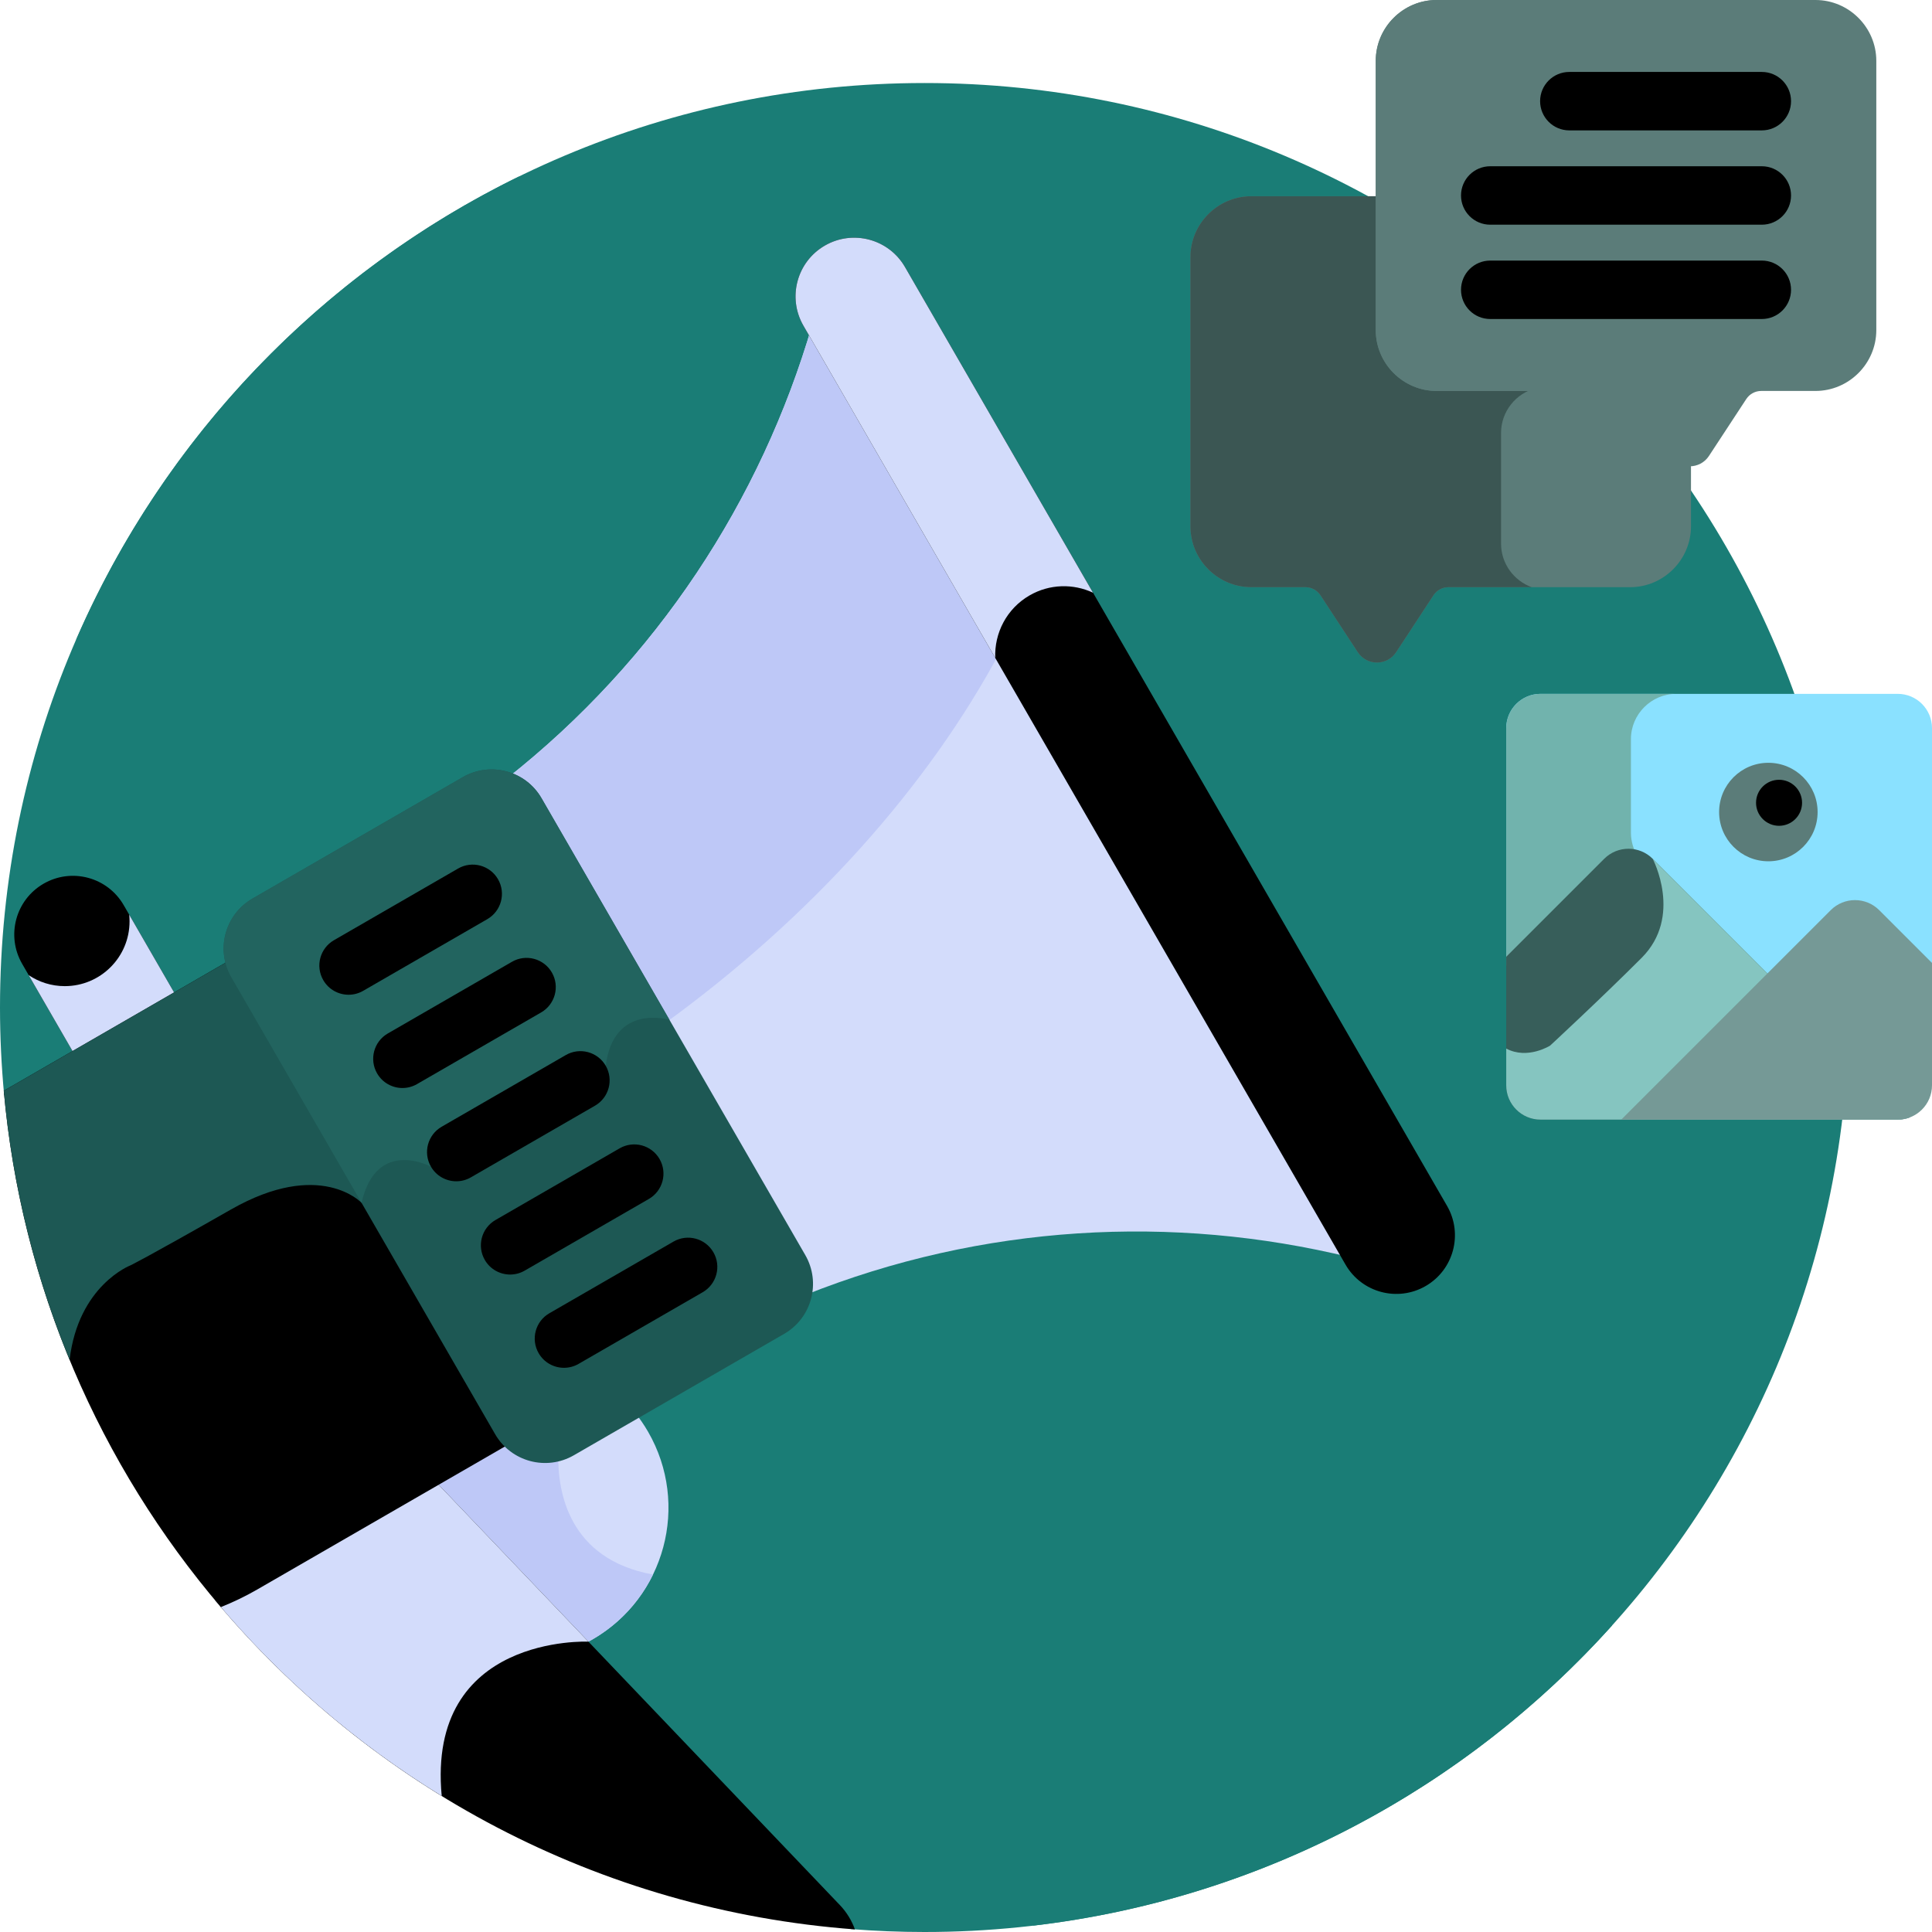 <?xml version="1.0"?>
<svg xmlns="http://www.w3.org/2000/svg" id="Layer_1" enable-background="new 0 0 512 512" height="512px" viewBox="0 0 512 512" width="512px" class=""><g transform="matrix(1 1.22465e-16 -1.22465e-16 1 2.84217e-14 -5.68434e-14)"><g><path d="m244.999 22.002c-135.309 0-244.999 109.69-244.999 244.999 0 7.81.382 15.53 1.097 23.154l224.362 221.069c6.447.509 12.962.776 19.54.776 135.309 0 244.999-109.689 244.999-244.999s-109.69-244.999-244.999-244.999z" fill="#3b3868" data-original="#3B3868" class="" style="fill:#1A7D76" data-old_color="#3b3868"/><path d="m151.219 384.164c-5.232 3.021-11.907 2.18-16.233-2.045l-.936-.915-20.571 11.877 40.848 42.79c.9-.434 1.794-.892 2.674-1.4 19.271-11.126 25.874-35.768 14.748-55.04-1.049-1.816-2.217-3.518-3.489-5.105z" fill="#d3dcfb" data-original="#D3DCFB" class="" style="fill:#D3DCFB"/><path d="m154.327 435.871c.9-.434 1.794-.892 2.674-1.4 7.218-4.167 12.658-10.231 16.056-17.198-22.424-4.092-25.282-21.998-25.109-31.765-4.529 1.201-9.497-.005-12.961-3.388l-.936-.915-20.571 11.877z" fill="#bec8f7" data-original="#BEC8F7" class=""/><path d="m56.982 424.068c41.252 49.327 101.543 82.181 169.581 87.244-.844-2.335-2.165-4.538-3.989-6.449l-107.965-113.1-47.563 27.461c-3.279 1.893-6.644 3.503-10.064 4.844z" fill="#e9efff" data-original="#E9EFFF" class="" style="fill:#000000" data-old_color="#e9efff"/><path d="m155.937 435.057-41.328-43.294-47.563 27.461c-3.279 1.893-6.644 3.503-10.065 4.844 17.04 20.376 37.336 37.93 60.077 51.886-4.035-42.896 38.879-40.897 38.879-40.897z" fill="#d3dcfb" data-original="#D3DCFB" class="" style="fill:#D3DCFB"/><g><path d="m46.92 264.359-14.137-24.485c-4.292-7.434-13.796-9.98-21.23-5.689-7.433 4.292-9.98 13.796-5.688 21.23l14.137 24.485z" fill="#e9efff" data-original="#E9EFFF" class="" style="fill:#000000" data-old_color="#e9efff"/></g><path d="m34.243 242.401c.06.581.09 1.171.09 1.768 0 9.481-7.686 17.167-17.166 17.167-3.541 0-6.83-1.073-9.563-2.91l12.398 21.474 26.918-15.541z" fill="#d3dcfb" data-original="#D3DCFB" class="" style="fill:#D3DCFB"/><g><path d="m213.339 343.203c47.065-18.767 97.542-21.472 144.502-10.007l-142.619-247.023c-13.551 46.402-41.132 88.763-80.917 120.139 2.93 1.254 5.5 3.415 7.216 6.387l69.895 121.062c1.715 2.972 2.302 6.278 1.923 9.442z" fill="#d3dcfb" data-original="#D3DCFB" class="" style="fill:#D3DCFB"/></g><g><path d="m265.104 172.571-49.882-86.398c-13.551 46.402-41.132 88.763-80.917 120.139 2.93 1.254 5.5 3.415 7.216 6.387l34.038 58.956c39.842-28.824 70.547-63.542 89.545-99.084z" fill="#bec8f7" data-original="#BEC8F7" class=""/></g><path d="m134.125 378.385-69.895-121.062c-.717-1.241-1.224-2.544-1.562-3.868l-61.669 35.605c4.641 51.992 25.515 99.304 57.529 136.838 3.284-1.31 6.517-2.86 9.669-4.679l68.497-39.546c-.978-.957-1.852-2.047-2.569-3.288z" fill="#ff7186" data-original="#FF7186" class="" style="fill:#000000" data-old_color="#ff7186"/><path d="m95.819 318.766-1.56-9.431-30.029-52.012c-.717-1.241-1.224-2.544-1.562-3.868l-61.669 35.605c2.235 25.044 8.247 48.996 17.446 71.299 2.329-19.735 16.101-25.013 16.101-25.013s3-1.333 26.667-14.822 34.606-1.758 34.606-1.758z" fill="#ff4155" data-original="#FF4155" class="" style="fill:#1D5854" data-old_color="#ff4155"/><path d="m207.817 353.481-55.735 32.178c-7.308 4.219-16.652 1.715-20.871-5.592l-69.895-121.062c-4.219-7.308-1.715-16.652 5.592-20.871l55.735-32.179c7.308-4.219 16.652-1.715 20.871 5.592l69.895 121.062c4.219 7.309 1.716 16.653-5.592 20.872z" fill="#ff4155" data-original="#FF4155" class="" style="fill:#1D5854" data-old_color="#ff4155"/><path d="m143.514 211.548c-4.219-7.308-13.563-9.811-20.87-5.592l-55.735 32.179c-7.308 4.219-9.812 13.563-5.592 20.871l34.503 59.76c3.939-17.413 18.387-9.589 18.387-9.589l46.314-26.739c2.14-16.741 16.91-12.146 16.91-12.146z" fill="#e80054" data-original="#E80054" class="" style="fill:#22645F" data-old_color="#e80054"/><g><path d="m92.38 263.618c-2.677 0-5.28-1.389-6.714-3.874-2.139-3.704-.869-8.441 2.835-10.579l32.9-18.995c3.704-2.139 8.441-.869 10.579 2.835 2.139 3.704.87 8.441-2.835 10.579l-32.9 18.995c-1.219.704-2.551 1.039-3.865 1.039z" fill="#ff7186" data-original="#FF7186" class="" style="fill:#000000" data-old_color="#ff7186"/></g><g><path d="m106.65 288.335c-2.677 0-5.28-1.389-6.714-3.874-2.139-3.704-.87-8.441 2.835-10.579l32.899-18.995c3.704-2.14 8.441-.869 10.579 2.835 2.139 3.704.869 8.441-2.835 10.579l-32.9 18.995c-1.218.704-2.55 1.039-3.864 1.039z" fill="#ff7186" data-original="#FF7186" class="" style="fill:#000000" data-old_color="#ff7186"/></g><g><path d="m120.92 313.051c-2.677 0-5.28-1.389-6.714-3.874-2.139-3.704-.869-8.441 2.835-10.579l32.9-18.995c3.704-2.14 8.441-.869 10.579 2.835s.869 8.441-2.835 10.579l-32.9 18.995c-1.219.704-2.551 1.039-3.865 1.039z" fill="#ff7186" data-original="#FF7186" class="" style="fill:#000000" data-old_color="#ff7186"/></g><g><path d="m135.19 337.767c-2.677 0-5.28-1.389-6.714-3.874-2.139-3.704-.87-8.441 2.835-10.579l32.899-18.995c3.704-2.14 8.441-.869 10.579 2.835 2.139 3.704.869 8.441-2.835 10.579l-32.9 18.995c-1.218.704-2.55 1.039-3.864 1.039z" fill="#ff7186" data-original="#FF7186" class="" style="fill:#000000" data-old_color="#ff7186"/></g><g><path d="m149.46 362.483c-2.677 0-5.28-1.389-6.714-3.874-2.139-3.704-.87-8.441 2.835-10.579l32.9-18.994c3.704-2.14 8.441-.869 10.579 2.835 2.139 3.704.87 8.441-2.835 10.579l-32.9 18.995c-1.219.704-2.551 1.038-3.865 1.038z" fill="#ff7186" data-original="#FF7186" class="" style="fill:#000000" data-old_color="#ff7186"/></g><path d="m447.806 122.026c-1.557 0-2.94-.746-3.793-2.049l-9.887-15.076c-1.168-1.781-3.137-2.844-5.267-2.844h-48.14c-8.04 0-14.581-6.542-14.581-14.582v-35.472h-34.533c-8.872 0-16.131 7.259-16.131 16.131v71.346c0 8.872 7.259 16.13 16.131 16.13h14.357c1.601 0 3.094.806 3.972 2.145l9.887 15.076c2.403 3.664 7.774 3.664 10.177 0l9.887-15.076c.878-1.339 2.371-2.145 3.971-2.145h48.139c8.872 0 16.131-7.259 16.131-16.131v-17.472c-.106.007-.212.019-.32.019z" fill="#ffb332" data-original="#FFB332" class="" style="fill:#5B7C79" data-old_color="#ffb332"/><path d="m397.796 144.087v-29.358c0-5.703 3.953-10.515 9.25-11.867v-.804h-26.327c-8.041 0-14.582-6.542-14.582-14.582v-35.473h-34.533c-8.872 0-16.131 7.259-16.131 16.131v71.346c0 8.872 7.259 16.13 16.131 16.13h14.357c1.601 0 3.094.806 3.972 2.145l9.887 15.076c2.403 3.664 7.774 3.664 10.177 0l9.887-15.076c.878-1.339 2.371-2.145 3.971-2.145h22.067c-4.721-1.707-8.126-6.231-8.126-11.523z" fill="#ff9100" data-original="#FF9100" class="" style="fill:#3B5653" data-old_color="#ff9100"/><path d="m426.308 228.765c1.402-1.402 3.267-2.176 5.25-2.176 1.984 0 3.849.773 5.251 2.176l31.568 31.568 17.959-17.96c2.896-2.895 7.607-2.895 10.502 0l15.162 15.161v-64.569c0-5.019-4.068-9.087-9.087-9.087h-94.659c-5.019 0-9.087 4.068-9.087 9.087v62.94z" fill="#8ae1ff" data-original="#8AE1FF" class=""/><g><path d="m432.213 220.666v-24.788c0-6.6 5.4-12 12-12h-35.959c-5.019 0-9.087 4.068-9.087 9.087v62.94l27.141-27.141c1.402-1.402 3.267-2.176 5.25-2.176.87 0 1.714.157 2.51.442-1.168-1.848-1.855-4.027-1.855-6.364z" fill="#42c3fc" data-original="#42C3FC" class="" style="fill:#71B3AD" data-old_color="#42c3fc"/></g><path d="m506.171 296.1c-.353-.558-.767-1.089-1.253-1.575l-66.935-66.935c-3.549-3.549-9.302-3.549-12.851 0l-25.966 25.966v34.068c0 5.019 4.068 9.087 9.087 9.087h94.659c1.151 0 2.246-.222 3.259-.611z" fill="#65d33c" data-original="#65D33C" class="" style="fill:#375E5A" data-old_color="#65d33c"/><path d="m435.046 253.846c-11 11-24.25 23.25-24.25 23.25s-5.982 3.798-11.63.784v9.745c0 5.019 4.068 9.087 9.087 9.087h94.659c1.149 0 2.245-.222 3.258-.611-.353-.558-.767-1.089-1.253-1.575l-66.935-66.935c.001-.001 8.064 15.255-2.936 26.255z" fill="#55bf28" data-original="#55BF28" class="" style="fill:#85C5C0" data-old_color="#55bf28"/><path d="m498.013 241.199c-3.549-3.549-9.302-3.549-12.851 0l-55.512 55.512h73.263c5.019 0 9.087-4.068 9.087-9.087v-32.438z" fill="#89e56a" data-original="#89E56A" class="" style="fill:#759996" data-old_color="#89e56a"/><path d="m481.685 215.2c0 7.208-5.843 13.05-13.051 13.05s-13.051-5.843-13.051-13.05c0-7.208 5.843-13.051 13.051-13.051s13.051 5.844 13.051 13.051z" fill="#ffdd40" data-original="#FFDD40" class="" style="fill:#5B7C79" data-old_color="#ffdd40"/><path d="m477.566 212.748c0 3.368-2.73 6.098-6.098 6.098s-6.098-2.73-6.098-6.098 2.73-6.098 6.098-6.098c3.367-.001 6.098 2.73 6.098 6.098z" fill="#fceca9" data-original="#FCECA9" class="" style="fill:#000000" data-old_color="#fceca9"/><g><path d="m377.803 340.818c-7.433 4.292-16.938 1.745-21.23-5.688l-143.659-248.825c-4.292-7.434-1.745-16.938 5.688-21.23 7.433-4.291 16.938-1.745 21.23 5.688l143.659 248.825c4.292 7.434 1.745 16.939-5.688 21.23z" fill="#e9efff" data-original="#E9EFFF" class="" style="fill:#000000" data-old_color="#e9efff"/></g><path d="m272.844 157.791c5.35-3.089 11.611-3.145 16.816-.721l-49.829-86.306c-4.292-7.433-13.797-9.98-21.23-5.688s-9.98 13.796-5.689 21.23l50.845 88.065c-.28-6.57 3-13.066 9.087-16.58z" fill="#d3dcfb" data-original="#D3DCFB" class="" style="fill:#D3DCFB"/><path d="m380.719 0h100.391c8.872 0 16.13 7.259 16.13 16.13v71.346c0 8.872-7.259 16.13-16.13 16.13h-14.358c-1.601 0-3.094.806-3.972 2.145l-9.887 15.076c-2.403 3.664-7.774 3.664-10.177 0l-9.887-15.076c-.878-1.339-2.371-2.145-3.972-2.145h-48.14c-8.872 0-16.13-7.259-16.13-16.131v-71.345c.001-8.871 7.26-16.13 16.132-16.13z" fill="#ffdd40" data-original="#FFDD40" class="" style="fill:#5B7C79" data-old_color="#ffdd40"/><g><path d="m408.319 87.476v-71.346c0-8.872 7.259-16.13 16.13-16.13h-43.73c-8.872 0-16.13 7.259-16.13 16.13v71.346c0 8.872 7.259 16.131 16.13 16.131h43.73c-8.872-.001-16.13-7.259-16.13-16.131z" fill="#ffb332" data-original="#FFB332" class="" style="fill:#5B7C79" data-old_color="#ffb332"/></g><g><path d="m466.9 34.554h-51.012c-4.277 0-7.745-3.467-7.745-7.745s3.467-7.744 7.745-7.744h51.012c4.277 0 7.744 3.467 7.744 7.744s-3.467 7.745-7.744 7.745z" fill="#fcf9eb" data-original="#FCF9EB" class="active-path" style="fill:#000000" data-old_color="#fcf9eb"/></g><g><path d="m466.9 59.547h-71.971c-4.277 0-7.745-3.467-7.745-7.744s3.467-7.744 7.745-7.744h71.971c4.277 0 7.744 3.467 7.744 7.744s-3.467 7.744-7.744 7.744z" fill="#fceca9" data-original="#FCECA9" class="" style="fill:#000000" data-old_color="#fceca9"/></g><g><path d="m466.9 84.542h-71.971c-4.277 0-7.745-3.467-7.745-7.744s3.467-7.744 7.745-7.744h71.971c4.277 0 7.744 3.467 7.744 7.744.001 4.276-3.467 7.744-7.744 7.744z" fill="#fceca9" data-original="#FCECA9" class="" style="fill:#000000" data-old_color="#fceca9"/></g><g fill="#47477f"><path d="m427.176 430.804c-11.701-24.856-35.959-60.907-76.924-56.031-58.262 6.935-205.957 14.661-76.414 135.529 60.66-7.114 114.542-36.378 153.338-79.498z" data-original="#47477F" class="" style="fill:#1A7D76" data-old_color="#47477F"/><path d="m20.224 169.418c14.476 98.956 134.422-52.416 140.723-85.723 3.771-19.935-10.635-31.068-23.423-36.908-52.239 25.543-94.037 69.123-117.3 122.631z" data-original="#47477F" class="" style="fill:#1A7D76" data-old_color="#47477F"/></g></g></g> </svg>
